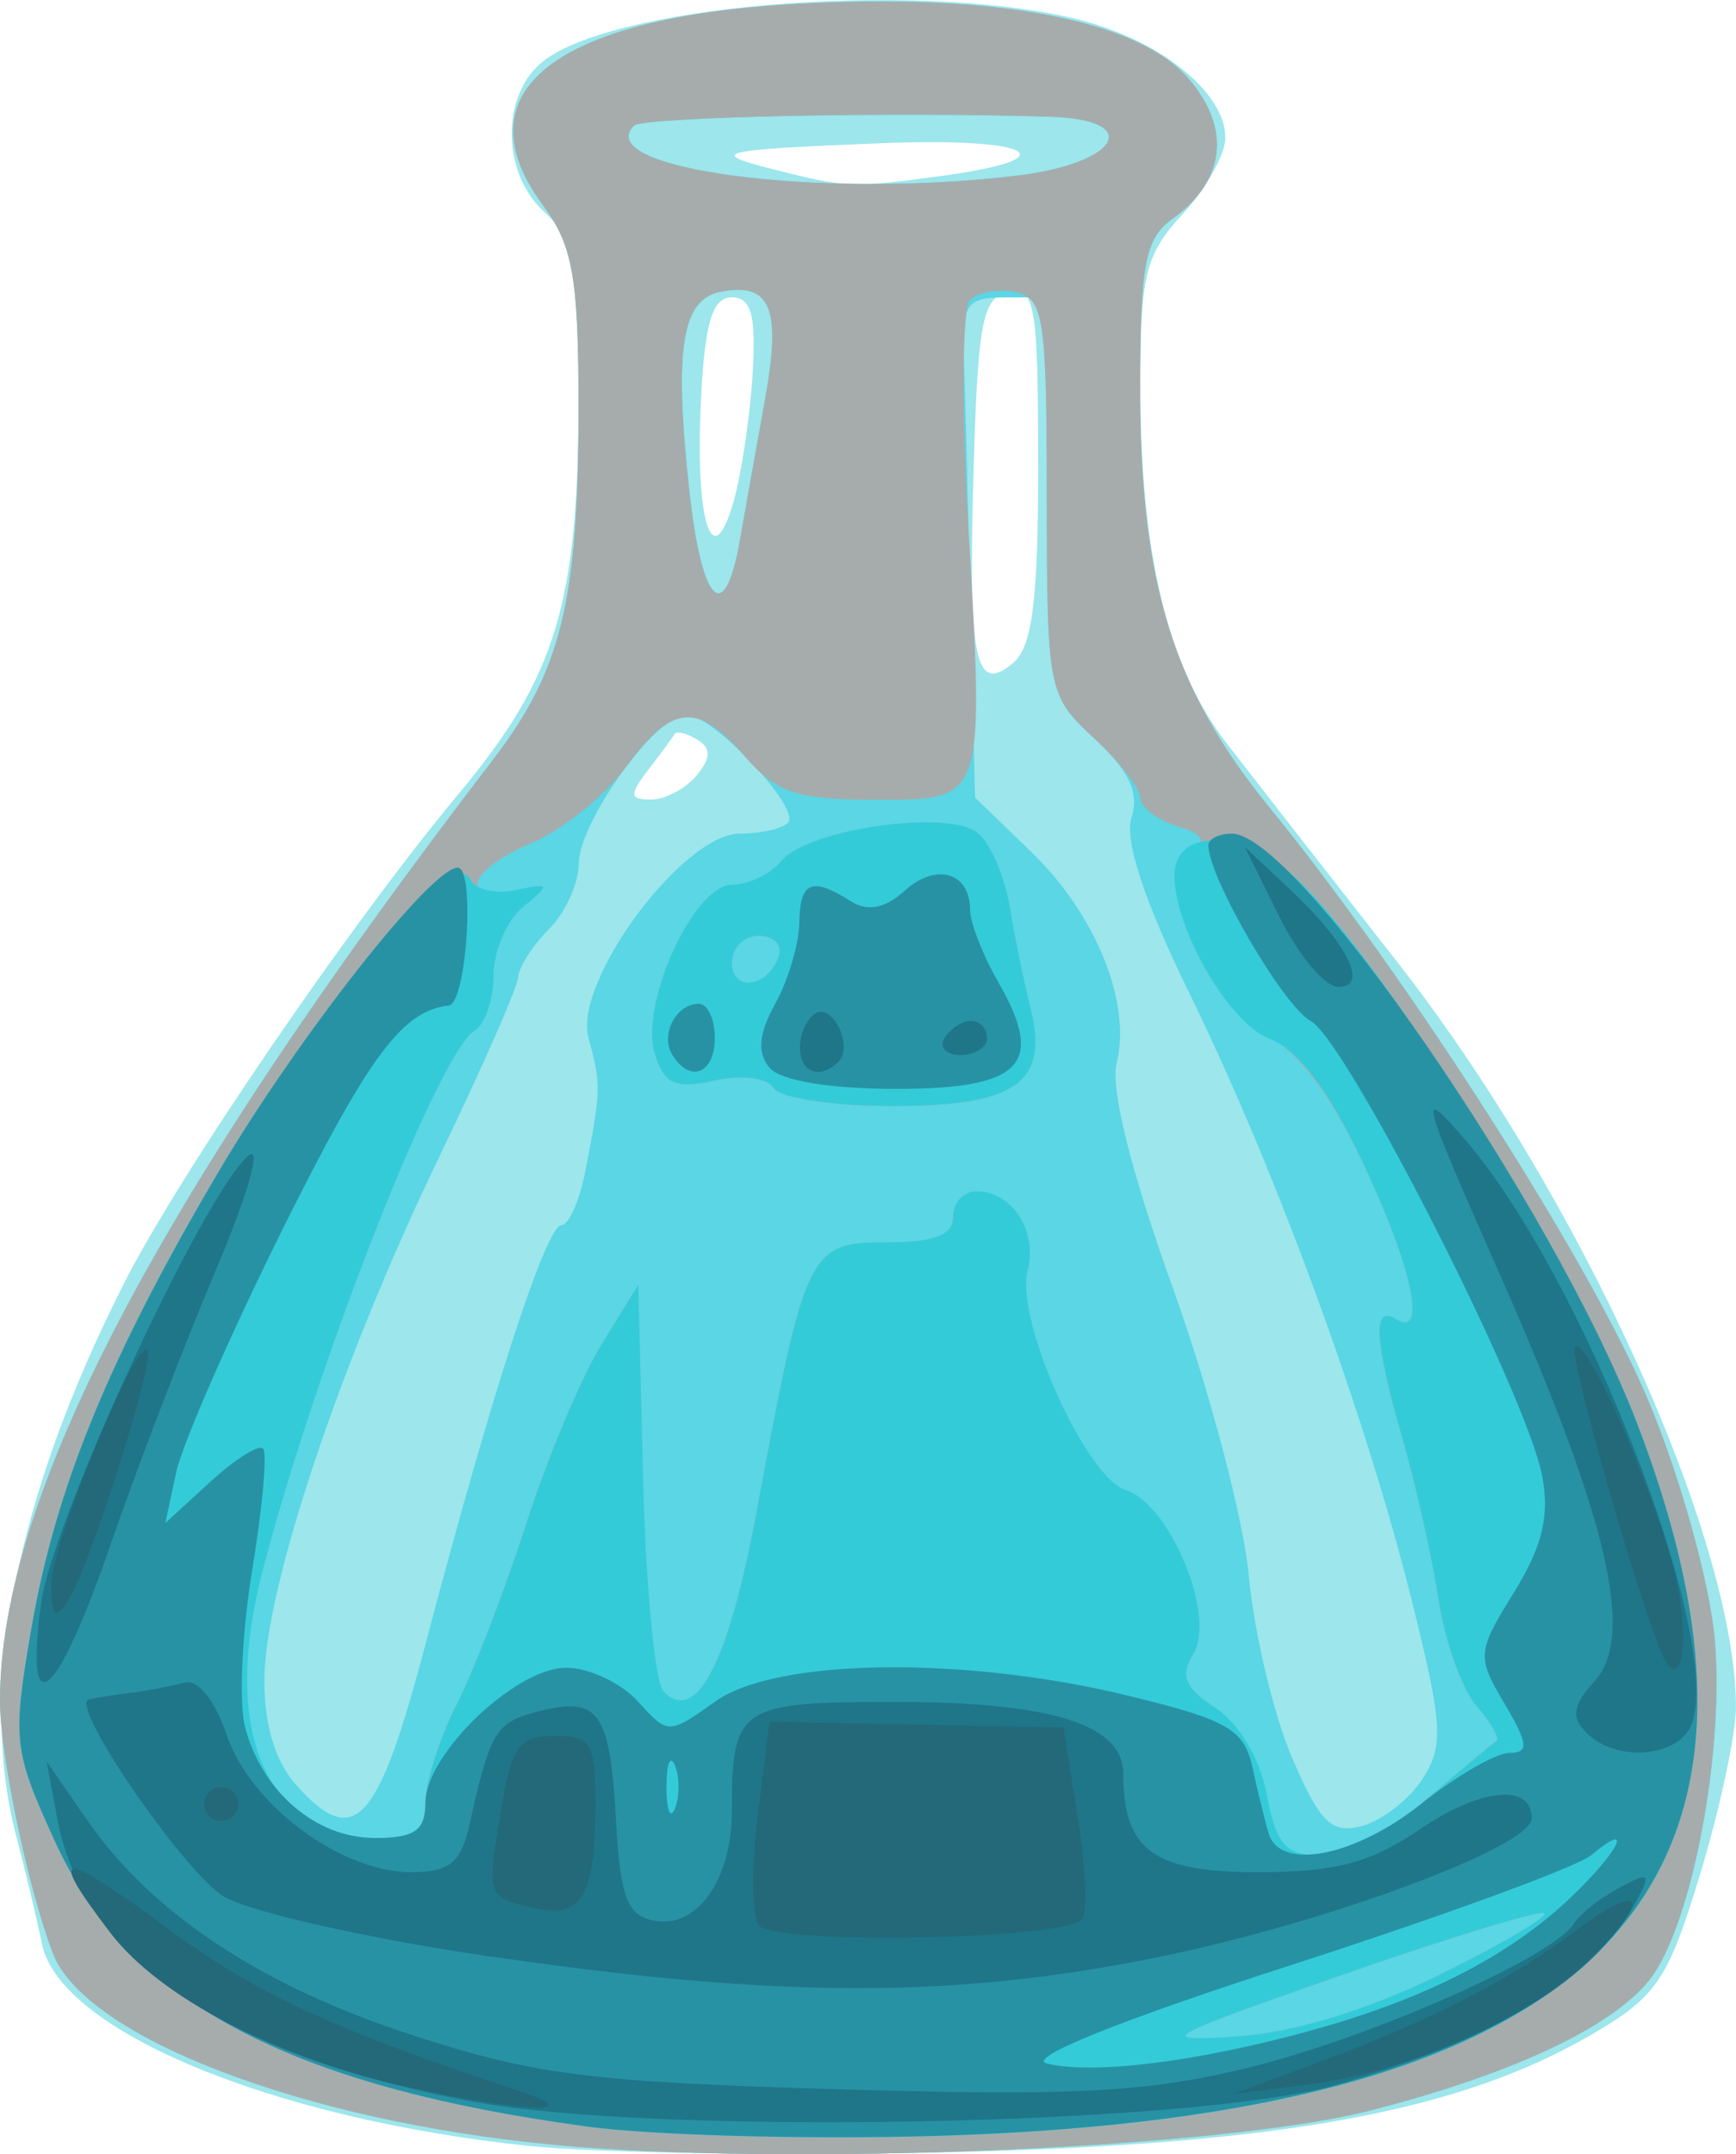 <?xml version="1.0" encoding="UTF-8" standalone="no"?>
<!-- Created with Inkscape (http://www.inkscape.org/) -->

<svg
   xmlns:dc="http://purl.org/dc/elements/1.1/"
   xmlns:cc="http://creativecommons.org/ns#"
   xmlns:rdf="http://www.w3.org/1999/02/22-rdf-syntax-ns#"
   xmlns:svg="http://www.w3.org/2000/svg"
   xmlns="http://www.w3.org/2000/svg"
   xmlns:sodipodi="http://sodipodi.sourceforge.net/DTD/sodipodi-0.dtd"
   xmlns:inkscape="http://www.inkscape.org/namespaces/inkscape"
   width="26.988mm"
   height="33.478mm"
   viewBox="0 0 26.988 33.478"
   version="1.1"
   id="svg8"
   sodipodi:docname="favicon.svg"
   inkscape:version="0.92.2 (5c3e80d, 2017-08-06)">
  <defs
     id="defs2" />
  <sodipodi:namedview
     id="base"
     pagecolor="#ffffff"
     bordercolor="#666666"
     borderopacity="1.0"
     inkscape:pageopacity="0.0"
     inkscape:pageshadow="2"
     inkscape:zoom="0.98994949"
     inkscape:cx="292.35289"
     inkscape:cy="-204.37178"
     inkscape:document-units="mm"
     inkscape:current-layer="layer1"
     showgrid="false"
     inkscape:window-width="1920"
     inkscape:window-height="1017"
     inkscape:window-x="-8"
     inkscape:window-y="-8"
     inkscape:window-maximized="1" />
  <g
     inkscape:label="Layer 1"
     inkscape:groupmode="layer"
     id="layer1"
     transform="translate(-72.344,-188.506)">
    <g
       id="g864"
       transform="translate(-94.079,-6.147)">
      <path
         style="fill:#9ce6ec;stroke-width:0.265"
         d="m 174.62,228.001 c -3.978,-0.421 -7.269,-1.79 -7.545,-3.138 -0.081,-0.395 -0.261,-1.149 -0.4,-1.675 -0.599,-2.268 -0.017,-5.25 1.676,-8.59 0.864,-1.704 3.526,-5.598 5.2,-7.605 1.525,-1.829 1.867,-2.966 1.867,-6.207 0,-2.019 -0.075,-2.424 -0.529,-2.834 -0.653,-0.591 -0.686,-1.764 -0.066,-2.31 1.019,-0.898 5.705,-1.3 8.268,-0.71 1.314,0.303 2.381,1.137 2.381,1.862 0,0.258 -0.298,0.791 -0.661,1.183 -0.58,0.626 -0.661,0.952 -0.661,2.646 0,2.639 0.421,4.388 1.344,5.583 0.427,0.553 1.616,2.077 2.642,3.387 2.845,3.631 5.274,8.969 5.274,11.59 0,0.42 -0.25,1.588 -0.556,2.595 -0.5,1.645 -0.671,1.899 -1.676,2.488 -2.045,1.198 -4.822,1.711 -9.928,1.834 -2.552,0.061 -5.535,0.017 -6.629,-0.099 z m 2.631,-21.295 c 0.226,-0.272 0.23,-0.423 0.015,-0.556 -0.162,-0.1 -0.321,-0.141 -0.352,-0.09 -0.032,0.051 -0.217,0.301 -0.412,0.556 -0.301,0.393 -0.294,0.463 0.043,0.463 0.218,0 0.536,-0.168 0.707,-0.373 z m 5.311,-4.838 c 0,-2.491 -0.046,-2.756 -0.463,-2.677 -0.398,0.076 -0.474,0.46 -0.539,2.713 -0.088,3.014 0.018,3.546 0.609,3.056 0.303,-0.251 0.394,-0.967 0.394,-3.092 z m -4.439,-1.397 c 0.056,-0.921 -0.019,-1.197 -0.324,-1.197 -0.299,0 -0.417,0.385 -0.477,1.558 -0.099,1.915 0.171,2.786 0.503,1.624 0.124,-0.433 0.258,-1.326 0.298,-1.984 z m 2.947,-3.085 c 2.01,-0.275 1.394,-0.602 -0.955,-0.507 -2.558,0.104 -2.71,0.141 -1.654,0.41 1.106,0.281 1.226,0.286 2.609,0.096 z"
         id="path878"
         inkscape:connector-curvature="0" />
      <path
         style="fill:#5ad6e4;stroke-width:0.265"
         d="m 175.022,227.984 c -3.864,-0.362 -7.281,-1.671 -7.778,-2.978 -0.391,-1.028 -0.821,-3.083 -0.821,-3.922 0,-3.162 2.434,-7.806 7.673,-14.635 1.051,-1.371 1.32,-2.466 1.321,-5.399 0.001,-2.079 -0.084,-2.573 -0.551,-3.205 -1.3,-1.758 0.165,-2.922 3.941,-3.131 3.079,-0.171 5.291,0.246 6.079,1.145 0.681,0.777 0.594,1.597 -0.233,2.192 -0.43,0.309 -0.505,0.704 -0.505,2.664 0,2.997 0.51,4.646 2.004,6.48 2.194,2.693 5.028,7.134 5.913,9.266 0.486,1.169 0.936,2.793 1.014,3.655 0.148,1.637 -0.293,4.151 -0.905,5.152 -0.484,0.792 -2.096,1.583 -4.458,2.187 -2.308,0.59 -9.054,0.872 -12.697,0.53 z m 13.513,-5.682 c 0.337,-0.515 0.319,-0.835 -0.16,-2.76 -0.718,-2.883 -2.103,-6.672 -3.444,-9.416 -0.72,-1.473 -1.03,-2.41 -0.917,-2.766 0.123,-0.388 -0.037,-0.731 -0.571,-1.226 -0.731,-0.677 -0.742,-0.734 -0.744,-3.773 l -0.002,-3.086 h -0.661 c -0.586,0 -0.658,0.106 -0.629,0.926 0.018,0.509 0.064,2.258 0.103,3.886 l 0.07,2.96 0.885,0.857 c 0.999,0.968 1.551,2.339 1.317,3.271 -0.099,0.396 0.222,1.683 0.873,3.492 0.567,1.576 1.099,3.59 1.182,4.477 0.083,0.887 0.385,2.158 0.671,2.824 0.434,1.012 0.613,1.188 1.084,1.065 0.31,-0.081 0.736,-0.41 0.946,-0.73 z m -15.489,-2.126 c 1.019,-3.87 1.867,-6.481 2.105,-6.481 0.115,0 0.284,-0.387 0.376,-0.86 0.241,-1.242 0.243,-1.321 0.045,-2.056 -0.235,-0.875 1.469,-3.17 2.353,-3.17 0.32,0 0.657,-0.075 0.748,-0.167 0.215,-0.215 -1.168,-1.686 -1.585,-1.686 -0.463,0 -1.668,1.676 -1.668,2.321 0,0.303 -0.208,0.76 -0.463,1.016 -0.255,0.255 -0.47,0.591 -0.479,0.747 -0.009,0.155 -0.562,1.413 -1.229,2.796 -1.528,3.166 -2.706,6.684 -2.716,8.108 -0.005,0.722 0.168,1.29 0.505,1.663 0.904,0.999 1.263,0.6 2.008,-2.232 z m 4.881,-17.131 c 0.083,-0.473 0.258,-1.455 0.39,-2.183 0.257,-1.42 0.091,-1.824 -0.687,-1.676 -0.606,0.116 -0.729,0.87 -0.495,3.051 0.194,1.81 0.553,2.176 0.792,0.808 z m 4.305,-5.662 c 1.588,-0.191 1.98,-0.867 0.529,-0.915 -2.456,-0.081 -6.346,0.002 -6.482,0.138 -0.678,0.678 2.894,1.145 5.952,0.777 z"
         id="path876"
         inkscape:connector-curvature="0" />
      <path
         style="fill:#a6acac;stroke-width:0.265"
         d="m 175.022,227.984 c -3.864,-0.362 -7.281,-1.671 -7.778,-2.978 -0.391,-1.028 -0.821,-3.083 -0.821,-3.922 0,-3.162 2.434,-7.806 7.673,-14.635 1.051,-1.371 1.32,-2.466 1.321,-5.399 0.001,-2.079 -0.084,-2.573 -0.551,-3.205 -1.3,-1.758 0.165,-2.922 3.941,-3.131 3.079,-0.171 5.291,0.246 6.079,1.145 0.681,0.777 0.594,1.597 -0.233,2.192 -0.43,0.309 -0.505,0.704 -0.505,2.664 0,2.997 0.51,4.646 2.004,6.48 2.194,2.693 5.028,7.134 5.913,9.266 0.486,1.169 0.936,2.793 1.014,3.655 0.148,1.637 -0.293,4.151 -0.905,5.152 -0.484,0.792 -2.096,1.583 -4.458,2.187 -2.308,0.59 -9.054,0.872 -12.697,0.53 z m 13.77,-2.634 c 0.96,-0.472 1.698,-0.905 1.641,-0.962 -0.057,-0.057 -1.464,0.372 -3.127,0.952 -2.852,0.996 -2.945,1.05 -1.641,0.962 0.872,-0.059 2.027,-0.411 3.127,-0.952 z m -0.22,-2.715 c 0.551,-0.467 1.05,-0.883 1.11,-0.924 0.06,-0.041 -0.076,-0.284 -0.302,-0.54 -0.226,-0.256 -0.493,-1 -0.594,-1.655 -0.101,-0.655 -0.352,-1.778 -0.558,-2.495 -0.441,-1.538 -0.474,-2.095 -0.11,-1.87 0.495,0.306 0.266,-0.789 -0.506,-2.422 -0.508,-1.075 -1.018,-1.749 -1.5,-1.984 -0.915,-0.447 -1.773,-2.497 -1.194,-2.855 0.276,-0.171 0.229,-0.263 -0.205,-0.401 -0.31,-0.099 -0.564,-0.296 -0.564,-0.438 0,-0.143 -0.326,-0.562 -0.725,-0.931 -0.71,-0.658 -0.725,-0.736 -0.728,-3.752 -0.002,-2.789 -0.049,-3.089 -0.494,-3.177 -0.27,-0.053 -0.586,0.004 -0.702,0.127 -0.116,0.123 -0.129,1.652 -0.029,3.398 0.255,4.44 0.28,4.366 -1.457,4.366 -1.191,0 -1.521,-0.109 -2.001,-0.661 -0.753,-0.866 -1.13,-0.834 -1.861,0.156 -0.332,0.45 -0.99,0.979 -1.463,1.177 -0.978,0.409 -1.165,0.932 -0.265,0.739 0.552,-0.118 0.562,-0.1 0.132,0.252 -0.255,0.209 -0.463,0.687 -0.463,1.062 0,0.376 -0.132,0.765 -0.294,0.865 -0.565,0.349 -2.458,5.168 -3.295,8.388 -0.661,2.543 0.059,4.162 1.852,4.162 0.515,0 0.679,-0.135 0.679,-0.559 0,-0.308 0.219,-0.992 0.487,-1.521 0.268,-0.529 0.755,-1.796 1.083,-2.814 0.328,-1.019 0.853,-2.269 1.167,-2.778 l 0.571,-0.926 0.075,3.039 c 0.042,1.671 0.185,3.149 0.32,3.283 0.513,0.513 1.011,-0.455 1.45,-2.822 0.752,-4.054 0.804,-4.161 2.012,-4.161 0.746,0 1.038,-0.112 1.038,-0.397 0,-0.218 0.164,-0.397 0.364,-0.397 0.554,0 0.953,0.623 0.793,1.237 -0.197,0.752 0.901,3.207 1.522,3.404 0.691,0.219 1.413,1.963 1.055,2.546 -0.212,0.344 -0.136,0.529 0.347,0.845 0.366,0.24 0.689,0.788 0.794,1.346 0.145,0.77 0.293,0.941 0.817,0.941 0.352,0 1.091,-0.382 1.642,-0.849 z m -10.121,-11.072 c -0.098,-0.158 -0.498,-0.209 -0.919,-0.116 -0.61,0.134 -0.779,0.059 -0.928,-0.41 -0.245,-0.773 0.604,-2.633 1.203,-2.633 0.251,0 0.594,-0.166 0.762,-0.368 0.415,-0.5 2.602,-0.811 3.055,-0.435 0.194,0.161 0.416,0.675 0.494,1.143 0.078,0.468 0.223,1.179 0.324,1.58 0.289,1.157 -0.222,1.52 -2.146,1.52 -0.919,0 -1.75,-0.126 -1.845,-0.28 z m 0.081,-2.052 c 0.058,-0.173 -0.084,-0.314 -0.314,-0.314 -0.23,0 -0.419,0.189 -0.419,0.419 0,0.467 0.57,0.386 0.733,-0.105 z m -0.606,-6.466 c 0.083,-0.473 0.258,-1.455 0.39,-2.183 0.257,-1.42 0.091,-1.824 -0.687,-1.676 -0.606,0.116 -0.729,0.87 -0.495,3.051 0.194,1.81 0.553,2.176 0.792,0.808 z m 4.305,-5.662 c 1.588,-0.191 1.98,-0.867 0.529,-0.915 -2.456,-0.081 -6.346,0.002 -6.482,0.138 -0.678,0.678 2.894,1.145 5.952,0.777 z"
         id="path874"
         inkscape:connector-curvature="0" />
      <path
         style="fill:#34cbd9;stroke-width:0.265"
         d="m 175.551,227.702 c -4.654,-0.629 -7.142,-1.96 -8.27,-4.424 -0.65,-1.419 -0.668,-1.579 -0.373,-3.299 0.378,-2.203 1.214,-4.239 2.94,-7.162 1.405,-2.379 3.667,-5.008 3.88,-4.509 0.071,0.166 0.391,0.247 0.711,0.179 0.541,-0.115 0.55,-0.097 0.12,0.256 -0.255,0.209 -0.463,0.687 -0.463,1.062 0,0.376 -0.132,0.765 -0.294,0.865 -0.565,0.349 -2.458,5.168 -3.295,8.388 -0.661,2.543 0.059,4.162 1.852,4.162 0.515,0 0.679,-0.135 0.679,-0.559 0,-0.308 0.219,-0.992 0.487,-1.521 0.268,-0.529 0.755,-1.796 1.083,-2.814 0.328,-1.019 0.853,-2.269 1.167,-2.778 l 0.571,-0.926 0.075,3.039 c 0.042,1.671 0.185,3.149 0.32,3.283 0.513,0.513 1.011,-0.455 1.45,-2.822 0.752,-4.054 0.804,-4.161 2.012,-4.161 0.746,0 1.038,-0.112 1.038,-0.397 0,-0.218 0.164,-0.397 0.364,-0.397 0.554,0 0.953,0.623 0.793,1.237 -0.197,0.752 0.901,3.207 1.522,3.404 0.691,0.219 1.413,1.963 1.055,2.546 -0.212,0.344 -0.136,0.529 0.347,0.845 0.366,0.24 0.689,0.788 0.794,1.346 0.145,0.77 0.293,0.941 0.817,0.941 0.352,0 1.091,-0.382 1.642,-0.849 0.551,-0.467 1.05,-0.883 1.11,-0.924 0.06,-0.041 -0.076,-0.284 -0.302,-0.54 -0.226,-0.256 -0.493,-1 -0.594,-1.655 -0.101,-0.655 -0.352,-1.778 -0.558,-2.495 -0.441,-1.538 -0.474,-2.095 -0.11,-1.87 0.498,0.308 0.264,-0.793 -0.519,-2.45 -0.53,-1.121 -0.998,-1.738 -1.448,-1.909 -0.62,-0.236 -1.473,-1.703 -1.473,-2.535 0,-0.751 1.086,-0.719 1.904,0.055 1.347,1.274 4.384,6.117 5.261,8.388 2.841,7.357 -0.557,10.842 -10.87,11.148 -1.965,0.058 -4.405,-0.007 -5.424,-0.145 z m 13.241,-2.353 c 0.96,-0.472 1.698,-0.905 1.641,-0.962 -0.057,-0.057 -1.464,0.372 -3.127,0.952 -2.852,0.996 -2.945,1.05 -1.641,0.962 0.872,-0.059 2.027,-0.411 3.127,-0.952 z m -10.34,-13.788 c -0.098,-0.158 -0.498,-0.209 -0.919,-0.116 -0.61,0.134 -0.779,0.059 -0.928,-0.41 -0.245,-0.773 0.604,-2.633 1.203,-2.633 0.251,0 0.594,-0.166 0.762,-0.368 0.415,-0.5 2.602,-0.811 3.055,-0.435 0.194,0.161 0.416,0.675 0.494,1.143 0.078,0.468 0.223,1.179 0.324,1.58 0.289,1.157 -0.222,1.52 -2.146,1.52 -0.919,0 -1.75,-0.126 -1.845,-0.28 z m 0.081,-2.052 c 0.058,-0.173 -0.084,-0.314 -0.314,-0.314 -0.23,0 -0.419,0.189 -0.419,0.419 0,0.467 0.57,0.386 0.733,-0.105 z"
         id="path872"
         inkscape:connector-curvature="0" />
      <path
         style="fill:#2892a5;stroke-width:0.265"
         d="m 175.551,227.702 c -4.654,-0.629 -7.142,-1.96 -8.27,-4.424 -0.65,-1.419 -0.668,-1.579 -0.373,-3.299 0.377,-2.2 1.214,-4.241 2.926,-7.137 1.237,-2.092 3.295,-4.705 3.705,-4.705 0.276,0 0.138,2.115 -0.14,2.144 -0.718,0.076 -1.243,0.783 -2.58,3.471 -0.816,1.641 -1.561,3.341 -1.655,3.777 l -0.171,0.794 0.698,-0.64 c 0.384,-0.352 0.753,-0.585 0.821,-0.517 0.068,0.068 -0.007,0.91 -0.166,1.872 -0.159,0.962 -0.211,2.061 -0.116,2.442 0.252,1.006 1.101,1.738 2.013,1.738 0.627,0 0.794,-0.115 0.794,-0.55 0,-0.753 1.402,-2.096 2.188,-2.096 0.352,0 0.854,0.235 1.114,0.522 0.471,0.52 0.476,0.52 1.206,0 0.939,-0.669 3.855,-0.71 6.411,-0.089 1.561,0.379 1.809,0.523 1.94,1.125 0.083,0.38 0.196,0.84 0.252,1.022 0.179,0.582 1.338,0.355 2.367,-0.463 0.549,-0.437 1.168,-0.794 1.374,-0.794 0.307,0 0.293,-0.14 -0.076,-0.764 -0.435,-0.736 -0.429,-0.8 0.148,-1.734 0.442,-0.715 0.556,-1.192 0.435,-1.815 -0.247,-1.272 -3.045,-6.766 -3.597,-7.061 -0.421,-0.225 -1.591,-2.234 -1.591,-2.731 0,-0.1 0.165,-0.181 0.366,-0.181 1.013,0 4.988,5.773 6.284,9.128 2.827,7.315 -0.592,10.805 -10.884,11.11 -1.965,0.058 -4.405,-0.007 -5.424,-0.145 z m 11.237,-1.488 c 1.781,-0.49 3.088,-1.157 4.043,-2.062 0.763,-0.724 1.016,-1.238 0.329,-0.667 -0.219,0.182 -2.333,0.955 -4.696,1.718 -2.645,0.854 -4.094,1.438 -3.768,1.519 0.713,0.177 2.336,-0.024 4.093,-0.508 z m -9.871,-4.12 c -0.073,-0.182 -0.133,-0.033 -0.133,0.331 0,0.364 0.06,0.513 0.133,0.331 0.073,-0.182 0.073,-0.48 0,-0.661 z m 1.467,-10.849 c -0.193,-0.233 -0.167,-0.528 0.09,-0.992 0.201,-0.363 0.37,-0.929 0.375,-1.256 0.01,-0.646 0.192,-0.723 0.797,-0.34 0.266,0.168 0.535,0.116 0.843,-0.162 0.487,-0.441 1.015,-0.286 1.015,0.298 0,0.198 0.199,0.707 0.442,1.13 0.731,1.274 0.365,1.653 -1.592,1.653 -1.036,0 -1.803,-0.129 -1.971,-0.332 z m -1.509,-0.198 c -0.193,-0.312 0.057,-0.794 0.412,-0.794 0.137,0 0.249,0.238 0.249,0.529 0,0.558 -0.385,0.712 -0.661,0.265 z"
         id="path870"
         inkscape:connector-curvature="0" />
      <path
         style="fill:#1f7689;stroke-width:0.265"
         d="m 173.747,227.311 c -3.802,-0.715 -6.029,-2.232 -6.431,-4.379 l -0.169,-0.904 0.633,0.915 c 1.003,1.45 2.721,2.584 5.068,3.344 1.893,0.614 2.747,0.722 6.612,0.836 3.65,0.108 4.779,0.05 6.35,-0.331 1.892,-0.458 4.761,-1.725 5.082,-2.244 0.091,-0.148 0.407,-0.398 0.701,-0.555 0.471,-0.252 0.503,-0.229 0.274,0.197 -0.661,1.227 -2.189,2.162 -4.682,2.867 -2.241,0.633 -10.585,0.79 -13.438,0.253 z m 0.275,-2.255 c -1.859,-0.271 -3.711,-0.687 -4.115,-0.926 -0.603,-0.356 -2.389,-2.946 -2.111,-3.061 0.045,-0.019 0.32,-0.064 0.611,-0.101 0.291,-0.037 0.688,-0.111 0.882,-0.165 0.209,-0.058 0.478,0.275 0.661,0.82 0.363,1.076 1.773,2.126 2.857,2.126 0.602,0 0.781,-0.143 0.912,-0.728 0.327,-1.47 0.409,-1.604 1.087,-1.774 0.931,-0.234 1.099,0.006 1.194,1.706 0.067,1.19 0.174,1.47 0.593,1.55 0.668,0.127 1.208,-0.637 1.208,-1.709 0,-1.617 0.11,-1.691 2.529,-1.691 2.442,0 3.556,0.35 3.556,1.118 0,1.186 0.468,1.528 2.089,1.528 1.217,0 1.751,-0.142 2.538,-0.677 0.932,-0.633 1.723,-0.706 1.723,-0.16 0,0.441 -3.176,1.621 -5.807,2.157 -3.175,0.647 -5.896,0.644 -10.405,-0.013 z m 17.063,-3.474 c -0.242,-0.242 -0.212,-0.426 0.131,-0.806 0.63,-0.697 0.206,-2.512 -1.477,-6.318 -1.25,-2.826 -1.283,-2.956 -0.535,-2.087 1.829,2.123 3.977,7.631 3.529,9.045 -0.173,0.545 -1.168,0.646 -1.648,0.167 z m -24.026,-2.001 c 0.172,-1.286 2.538,-6.396 3.227,-6.968 0.212,-0.176 -0.012,0.61 -0.504,1.771 -0.487,1.148 -1.225,3.07 -1.639,4.271 -0.84,2.434 -1.341,2.863 -1.083,0.926 z m 11.799,-8.649 c 0,-0.21 0.107,-0.447 0.237,-0.528 0.272,-0.168 0.601,0.512 0.362,0.751 -0.284,0.284 -0.599,0.167 -0.599,-0.223 z m 2.249,-0.148 c 0.09,-0.146 0.276,-0.265 0.412,-0.265 0.137,0 0.249,0.119 0.249,0.265 0,0.146 -0.186,0.265 -0.412,0.265 -0.227,0 -0.339,-0.119 -0.249,-0.265 z m 5.206,-1.88 -0.537,-1.086 0.666,0.623 c 0.927,0.867 1.273,1.549 0.787,1.549 -0.208,0 -0.62,-0.489 -0.916,-1.086 z"
         id="path868"
         inkscape:connector-curvature="0" />
      <path
         style="fill:#236979;stroke-width:0.265"
         d="m 172.773,227.092 c -2.031,-0.441 -3.866,-1.392 -4.637,-2.404 -0.992,-1.301 -0.803,-1.313 0.903,-0.057 1.376,1.013 2.57,1.564 5.454,2.517 1.12,0.37 0.088,0.336 -1.72,-0.056 z m 14.169,-0.396 c 1.756,-0.655 2.968,-1.278 4.021,-2.067 1.048,-0.784 1.135,-0.45 0.132,0.51 -0.929,0.89 -2.801,1.718 -4.311,1.907 l -1.179,0.148 z m -8.729,-2.128 c -0.102,-0.165 -0.105,-0.943 -0.007,-1.729 l 0.179,-1.429 2.285,0.045 2.285,0.045 0.225,1.41 c 0.123,0.775 0.151,1.483 0.062,1.573 -0.321,0.321 -4.834,0.399 -5.027,0.087 z m -3.537,-0.272 c -0.69,-0.17 -0.69,-0.17 -0.447,-1.61 0.15,-0.889 0.278,-1.055 0.816,-1.055 0.575,0 0.638,0.111 0.634,1.124 -0.005,1.397 -0.224,1.732 -1.004,1.54 z m -5.078,-1.606 c 0,-0.146 0.119,-0.265 0.265,-0.265 0.146,0 0.265,0.119 0.265,0.265 0,0.146 -0.119,0.265 -0.265,0.265 -0.146,0 -0.265,-0.119 -0.265,-0.265 z m 22.612,-2.447 c -0.469,-1.236 -1.401,-4.564 -1.305,-4.66 0.211,-0.211 1.5,2.887 1.642,3.95 0.133,0.99 -0.069,1.416 -0.337,0.71 z m -24.989,-0.959 c -0.004,-0.627 1.309,-3.836 1.494,-3.651 0.131,0.131 -0.897,3.381 -1.228,3.882 -0.211,0.32 -0.263,0.274 -0.266,-0.232 z"
         id="path866"
         inkscape:connector-curvature="0" />
    </g>
  </g>
</svg>
